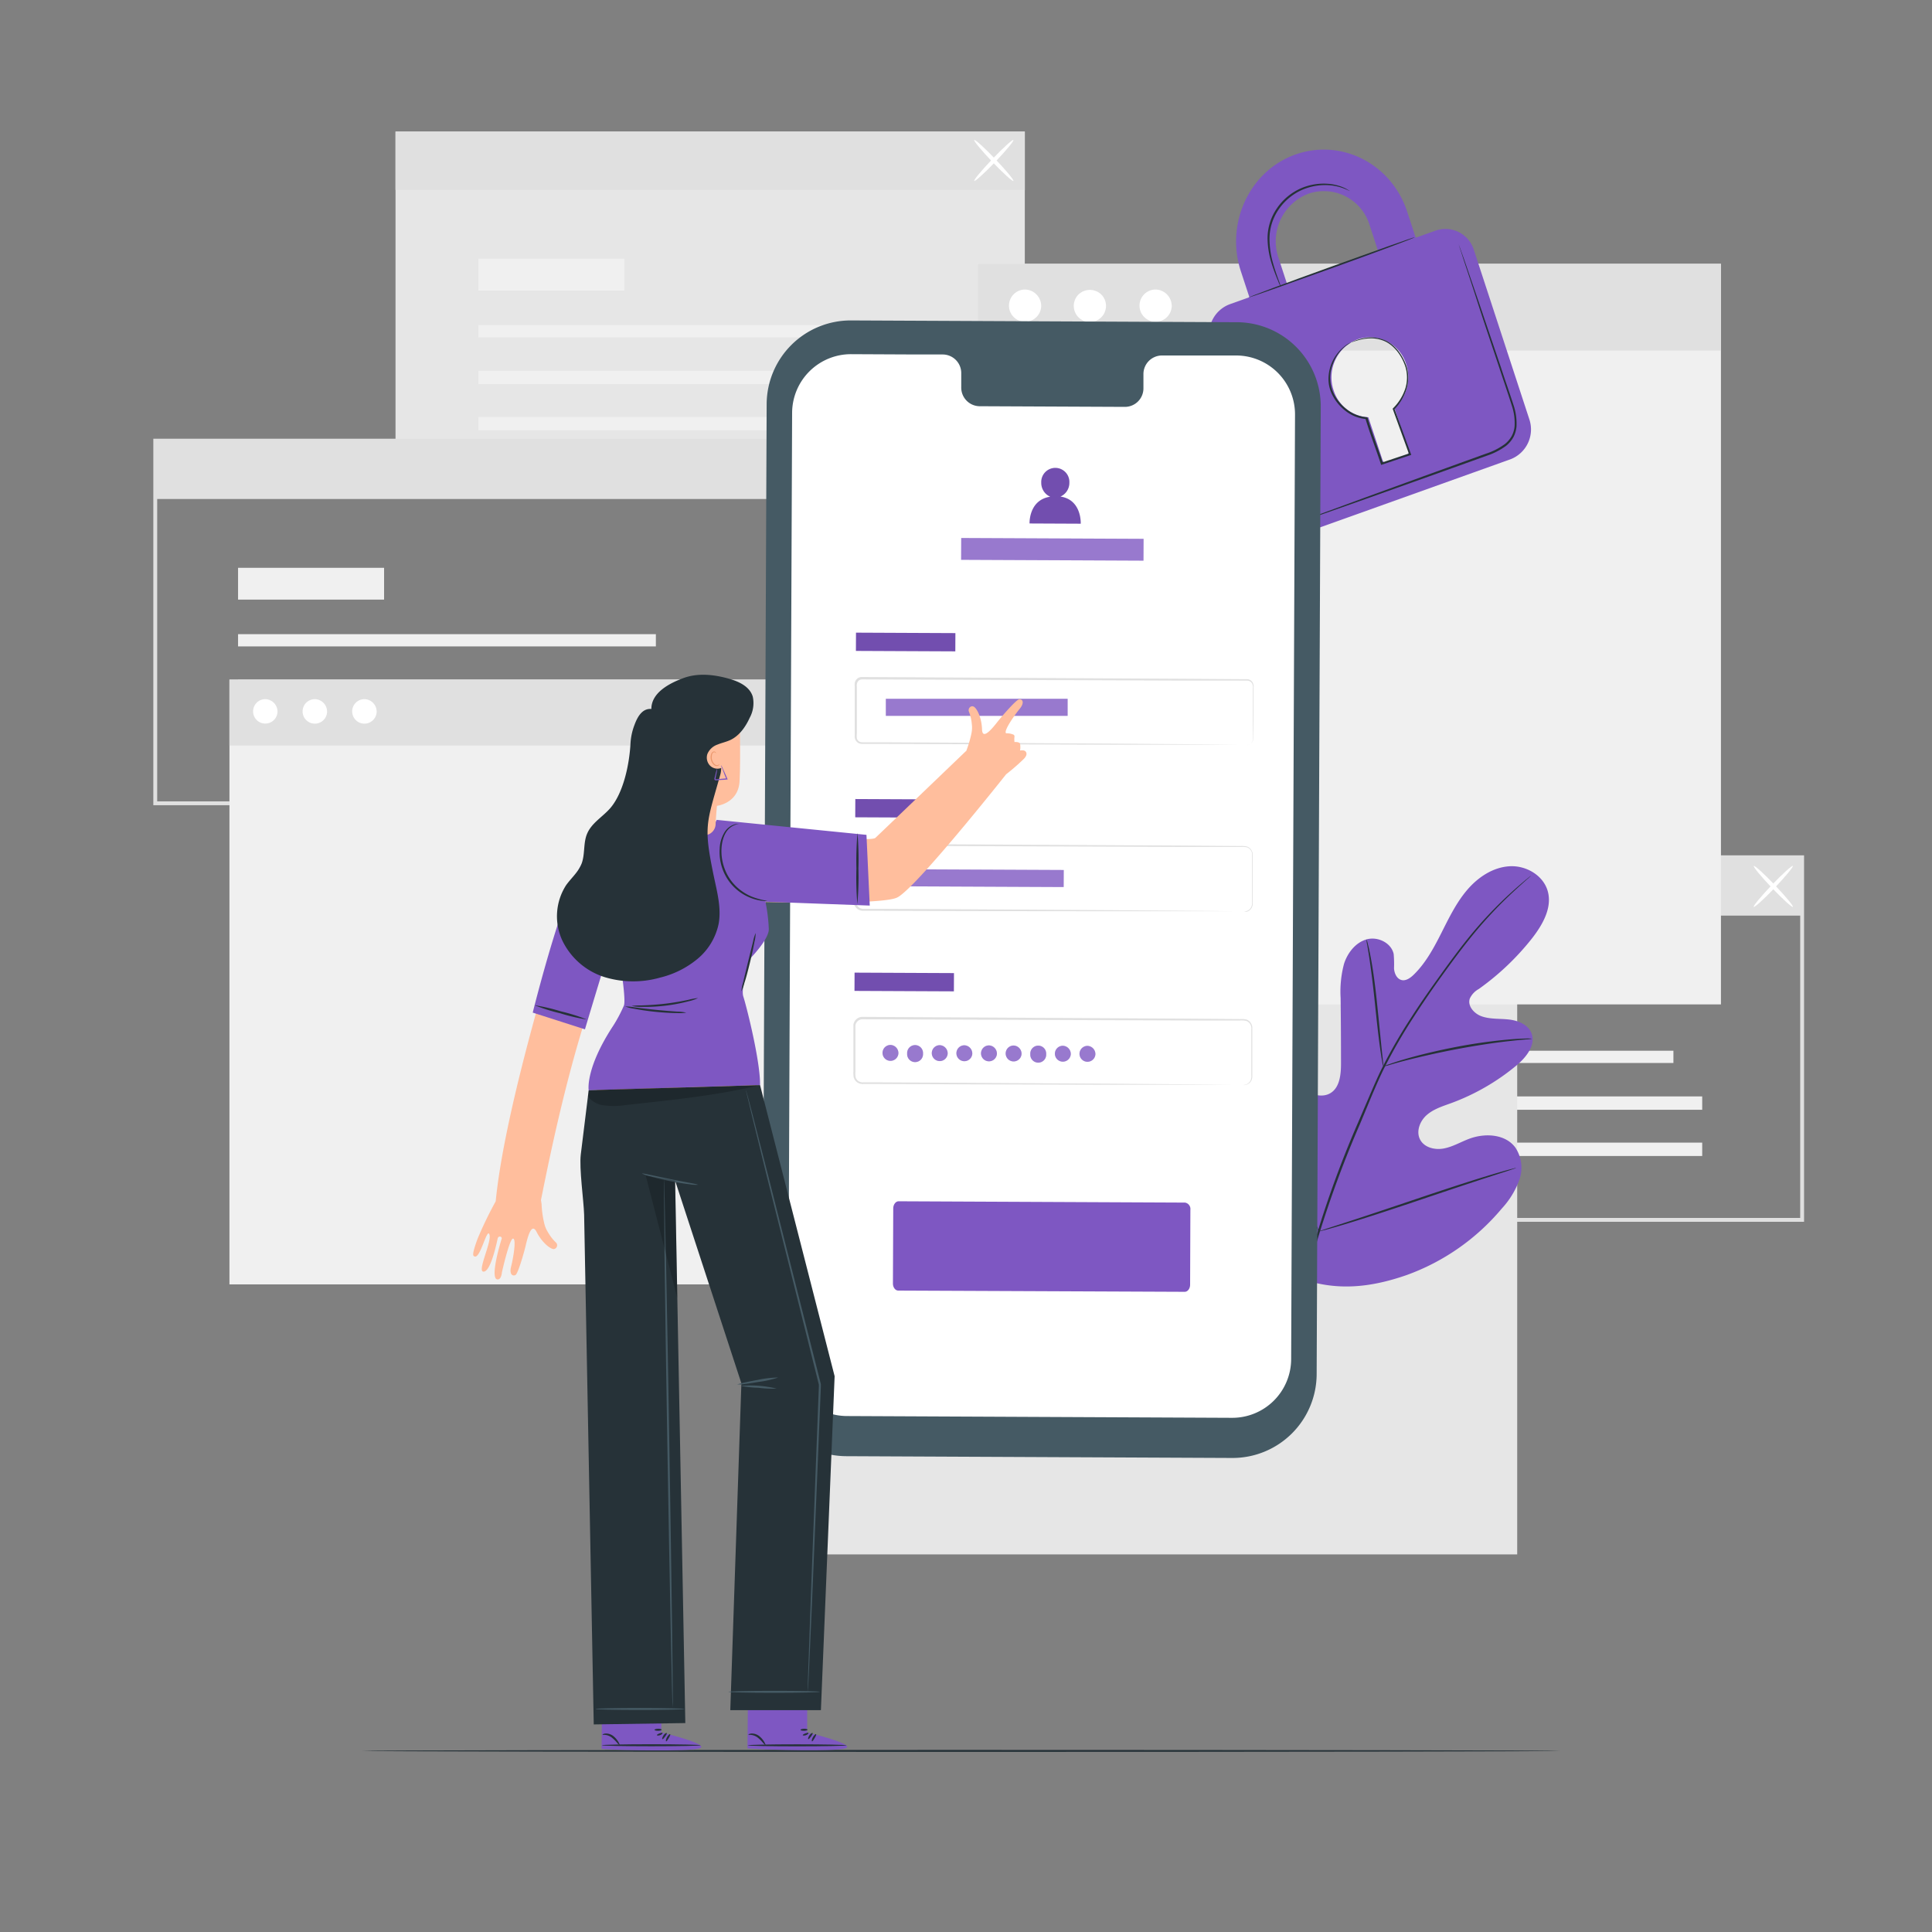 <?xml version="1.0"?>
<svg width="500" height="500" xmlns="http://www.w3.org/2000/svg" xmlns:svg="http://www.w3.org/2000/svg">

 <rect width="100%" height="100%" fill="#808080" stroke="none"/>

 <g class="layer">
  <title>Layer 1</title>
  <g id="freepik--background-complete--inject-12">
   <path d="m466.89,316.2l-163.89,0l0,-94.84l163.89,0l0,94.84zm-162.89,-1l161.89,0l0,-92.84l-161.89,0l0,92.84z" fill="#e0e0e0" id="svg_1"/>
   <rect fill="#f0f0f0" height="3.17" id="svg_2" width="108.13" x="324.95" y="271.93"/>
   <rect fill="#f0f0f0" height="3.46" id="svg_3" width="115.58" x="324.95" y="283.75"/>
   <rect fill="#f0f0f0" height="3.46" id="svg_4" width="115.58" x="324.95" y="295.71"/>
   <rect fill="#f0f0f0" height="8.23" id="svg_5" width="37.79" x="324.95" y="254.76"/>
   <rect fill="#e0e0e0" height="15.1" id="svg_6" width="162.86" x="303.53" y="221.86"/>
   <path d="m453.86,234.7c-0.21,-0.2 1.89,-2.73 4.68,-5.65s5.24,-5.13 5.44,-4.94s-1.89,2.73 -4.68,5.66s-5.24,5.13 -5.44,4.93z" fill="#fff" id="svg_7"/>
   <path d="m464,234.7c-0.2,0.2 -2.64,-2 -5.44,-4.93s-4.89,-5.46 -4.68,-5.66s2.64,2 5.44,4.94s4.87,5.45 4.68,5.65z" fill="#fff" id="svg_8"/>
   <rect fill="#e6e6e6" height="93.85" id="svg_9" width="162.86" x="102.36" y="34.05"/>
   <rect fill="#f0f0f0" height="3.17" id="svg_10" width="108.13" x="123.79" y="84.13"/>
   <rect fill="#f0f0f0" height="3.46" id="svg_11" width="115.58" x="123.79" y="95.95"/>
   <rect fill="#f0f0f0" height="3.46" id="svg_12" width="115.58" x="123.79" y="107.91"/>
   <rect fill="#f0f0f0" height="8.23" id="svg_13" width="37.79" x="123.79" y="66.96"/>
   <rect fill="#e0e0e0" height="15.1" id="svg_14" width="162.86" x="102.36" y="34.05"/>
   <path d="m252.14,46.82c-0.21,-0.19 1.89,-2.73 4.68,-5.65s5.24,-5.13 5.44,-4.93s-1.89,2.73 -4.68,5.65s-5.24,5.11 -5.44,4.93z" fill="#fff" id="svg_15"/>
   <path d="m262.26,46.82c-0.2,0.2 -2.64,-2 -5.44,-4.93s-4.89,-5.45 -4.68,-5.65s2.64,2 5.44,4.93s4.89,5.46 4.68,5.65z" fill="#fff" id="svg_16"/>
   <path d="m203.54,208.39l-163.86,0l0,-94.85l163.86,0l0,94.85zm-162.86,-1l161.86,0l0,-92.85l-161.86,0l0,92.85z" fill="#e0e0e0" id="svg_17"/>
   <rect fill="#f0f0f0" height="3.17" id="svg_18" width="108.13" x="61.61" y="164.12"/>
   <rect fill="#f0f0f0" height="3.46" id="svg_19" width="115.58" x="61.61" y="175.94"/>
   <rect fill="#f0f0f0" height="3.46" id="svg_20" width="115.58" x="61.61" y="187.9"/>
   <rect fill="#f0f0f0" height="8.23" id="svg_21" width="37.79" x="61.61" y="146.95"/>
   <rect fill="#e0e0e0" height="15.1" id="svg_22" width="162.86" x="40.18" y="114.04"/>
   <rect fill="#e6e6e6" height="172.16" id="svg_23" width="192.3" x="200.35" y="230.12"/>
   <rect fill="#f0f0f0" height="156.51" id="svg_24" width="150.64" x="59.38" y="175.89"/>
   <rect fill="#e0e0e0" height="17.05" id="svg_25" width="150.64" x="59.38" y="175.89"/>
   <path d="m71.82,184.24a3.16,3.16 0 1 1 -3.16,-3.3a3.24,3.24 0 0 1 3.16,3.3z" fill="#fff" id="svg_26"/>
   <path d="m84.65,184.24a3.17,3.17 0 1 1 -3.16,-3.3a3.24,3.24 0 0 1 3.16,3.3z" fill="#fff" id="svg_27"/>
   <path d="m97.48,184.24a3.17,3.17 0 1 1 -3.16,-3.3a3.24,3.24 0 0 1 3.16,3.3z" fill="#fff" id="svg_28"/>
   <rect fill="#f0f0f0" height="191.66" id="svg_29" width="192.3" x="253.08" y="68.28"/>
   <rect fill="#e0e0e0" height="22.45" id="svg_30" width="192.3" x="253.08" y="68.28"/>
   <path d="m269.46,79.28a4.17,4.17 0 1 1 -4.17,-4.35a4.27,4.27 0 0 1 4.17,4.35z" fill="#fff" id="svg_31"/>
   <path d="m285.13,76.34a4.17,4.17 0 1 1 -6,-0.14a4.25,4.25 0 0 1 6,0.14z" fill="#fff" id="svg_32"/>
   <path d="m303.24,79.28a4.17,4.17 0 1 1 -4.17,-4.35a4.27,4.27 0 0 1 4.17,4.35z" fill="#fff" id="svg_33"/>
  </g>
  <g id="freepik--Floor--inject-12">
   <path d="m403.84,453.13c0,0.14 -69.44,0.26 -155.07,0.26s-155.1,-0.12 -155.1,-0.26s69.43,-0.26 155.1,-0.26s155.07,0.13 155.07,0.26z" fill="#263238" id="svg_34"/>
  </g>
  <g id="freepik--Plant--inject-12" transform="matrix(1, 0, 0, 1, 0, 0)">
   <path d="m336.18,330.71c-15.45,-10.79 -18.95,-30.82 -18.34,-48.83c0.1,-3 -0.23,-6.18 1.2,-8.81s4.77,-4.44 7.46,-3.18c2.23,1.05 3.2,3.65 4.45,5.8a17.56,17.56 0 0 0 7.05,6.73c1.91,1 4.28,1.6 6.17,0.56c2.6,-1.43 2.9,-5 2.88,-8q0,-8.37 -0.1,-16.72a27.83,27.83 0 0 1 0.9,-8.88c0.93,-2.84 3,-5.47 5.83,-6.27s6.36,0.85 7,3.77a28.8,28.8 0 0 1 0.09,3.72c0.08,1.25 0.66,2.62 1.83,3s2.39,-0.49 3.29,-1.37c3.08,-3 5.18,-6.91 7.13,-10.77s3.86,-7.83 6.66,-11.12s6.67,-5.9 11,-6.15s8.84,2.41 9.92,6.61s-1.37,8.49 -4,11.9a66.87,66.87 0 0 1 -13.89,13.25a5.44,5.44 0 0 0 -2.33,2.49c-0.65,2 1.24,4 3.21,4.63c2.23,0.74 4.65,0.51 7,0.79s4.85,1.3 5.74,3.5c1.22,3.06 -1.34,6.26 -3.85,8.36a57.38,57.38 0 0 1 -16.92,9.77c-2.2,0.8 -4.51,1.51 -6.29,3.05s-2.84,4.23 -1.77,6.34s3.82,2.78 6.13,2.35s4.36,-1.67 6.56,-2.5c4.11,-1.55 9.41,-1.27 12,2.28a9.46,9.46 0 0 1 1,8.37a21.83,21.83 0 0 1 -4.53,7.39a57.63,57.63 0 0 1 -24.66,17.23c-9.53,3.3 -18.36,4.2 -27.83,0.73" fill="#7E57C2" id="svg_35"/>
   <path d="m396.2,226.66s-0.09,0.1 -0.29,0.28l-0.89,0.79c-0.78,0.7 -1.93,1.72 -3.38,3.07a111.61,111.61 0 0 0 -11.42,12.33c-2.23,2.77 -4.54,5.91 -7,9.32s-5,7.09 -7.52,11a135.66,135.66 0 0 0 -7.37,12.78c-1.16,2.29 -2.18,4.68 -3.23,7.12l-3.1,7.45a274.85,274.85 0 0 0 -10.66,28.77a134,134 0 0 0 -5,24.53a97.54,97.54 0 0 0 -0.28,16.89c0.16,2 0.31,3.53 0.45,4.57c0.06,0.5 0.1,0.9 0.14,1.19l0,0.41a2.09,2.09 0 0 1 -0.09,-0.4c-0.05,-0.29 -0.11,-0.68 -0.19,-1.18c-0.18,-1 -0.37,-2.58 -0.55,-4.58a92.93,92.93 0 0 1 0.1,-16.94a131.81,131.81 0 0 1 4.89,-24.64a268.42,268.42 0 0 1 10.63,-28.84l3.18,-7.42c1.05,-2.43 2.08,-4.84 3.25,-7.14a133.92,133.92 0 0 1 7.43,-12.81c2.56,-4 5.14,-7.62 7.57,-11s4.78,-6.54 7,-9.3a106.31,106.31 0 0 1 11.57,-12.24c1.48,-1.33 2.66,-2.33 3.46,-3l0.93,-0.75a2.18,2.18 0 0 1 0.37,-0.26z" fill="#263238" id="svg_36"/>
   <path d="m358,276a6.19,6.19 0 0 1 -0.29,-1.27c-0.16,-0.83 -0.34,-2 -0.55,-3.52c-0.43,-3 -0.87,-7.11 -1.34,-11.66s-1,-8.67 -1.44,-11.64c-0.23,-1.48 -0.43,-2.67 -0.57,-3.5a5.4,5.4 0 0 1 -0.17,-1.3a5.53,5.53 0 0 1 0.37,1.25c0.22,0.82 0.47,2 0.75,3.49c0.57,3 1.13,7.08 1.6,11.64s0.87,8.56 1.18,11.67c0.15,1.4 0.28,2.59 0.38,3.54a5.54,5.54 0 0 1 0.08,1.3z" fill="#263238" id="svg_37"/>
   <path d="m396.48,268.82a8,8 0 0 1 -1.48,0.18c-1,0.09 -2.42,0.21 -4.18,0.41c-3.52,0.38 -8.36,1.08 -13.67,2.08s-10.08,2.13 -13.51,3c-1.71,0.44 -3.09,0.84 -4,1.11a7.3,7.3 0 0 1 -1.5,0.36a8.71,8.71 0 0 1 1.44,-0.57c0.94,-0.33 2.3,-0.79 4,-1.28c3.41,-1 8.18,-2.19 13.51,-3.21a136.16,136.16 0 0 1 13.65,-1.9c1.77,-0.15 3.2,-0.21 4.2,-0.23a7.69,7.69 0 0 1 1.54,0.05z" fill="#263238" id="svg_38"/>
   <path d="m341.3,318.72a2.08,2.08 0 0 1 -0.26,-0.47l-0.66,-1.39c-0.57,-1.21 -1.34,-3 -2.26,-5.19c-1.86,-4.4 -4.23,-10.56 -6.75,-17.4s-4.84,-13 -6.6,-17.45c-0.86,-2.16 -1.57,-3.93 -2.1,-5.25l-0.56,-1.43a1.93,1.93 0 0 1 -0.16,-0.52a2.08,2.08 0 0 1 0.26,0.47l0.66,1.39c0.56,1.21 1.34,3 2.26,5.19c1.86,4.4 4.23,10.56 6.75,17.4s4.84,13 6.6,17.45c0.86,2.16 1.57,3.93 2.09,5.25c0.23,0.57 0.42,1 0.57,1.43a1.93,1.93 0 0 1 0.16,0.52z" fill="#263238" id="svg_39"/>
   <path d="m392.38,302.25a2.12,2.12 0 0 1 -0.51,0.21l-1.48,0.5l-5.47,1.77c-4.62,1.5 -11,3.64 -18,6s-13.41,4.46 -18.06,5.86c-2.32,0.71 -4.21,1.25 -5.52,1.61l-1.51,0.39a2.59,2.59 0 0 1 -0.54,0.11a2.12,2.12 0 0 1 0.51,-0.21l1.48,-0.5l5.47,-1.77c4.62,-1.5 11,-3.64 18,-6s13.4,-4.46 18.05,-5.86c2.33,-0.71 4.21,-1.25 5.53,-1.61l1.51,-0.39a2.59,2.59 0 0 1 0.54,-0.11z" fill="#263238" id="svg_40"/>
  </g>
  <g id="freepik--Padlock--inject-12">
   <path d="m371.54,59.68l-5.15,1.84l-2.21,-6.73c-4.06,-12.41 -17,-19 -28.89,-14.81s-18.22,17.8 -14.16,30.21l2.21,6.73l-5.17,1.85a8.22,8.22 0 0 0 -4.82,10.28l14.33,43.79a7.73,7.73 0 0 0 9.86,5.11l53.37,-19.09a8.26,8.26 0 0 0 4.87,-10.38l-14.34,-43.79a7.71,7.71 0 0 0 -9.9,-5.01zm-40.68,7a13.19,13.19 0 0 1 7.76,-16.55a12.36,12.36 0 0 1 15.83,8.11l2.2,6.73l-23.59,8.44l-2.2,-6.73zm30,38.86l3.66,11.18a0.91,0.91 0 0 1 -0.57,1.12l-5.13,1.83a0.82,0.82 0 0 1 -1,-0.54l-3.69,-11.13a10,10 0 0 1 -9,-7a10.51,10.51 0 0 1 6.19,-13.18a9.85,9.85 0 0 1 12.61,6.46a10.68,10.68 0 0 1 -3.06,11.29l-0.01,-0.03z" fill="#7E57C2" id="svg_41"/>
   <path d="m366.16,61.4c0,0.14 -9.55,3.73 -21.43,8s-21.57,7.7 -21.62,7.6s9.55,-3.72 21.44,-8s21.56,-7.73 21.61,-7.6z" fill="#263238" id="svg_42"/>
   <path d="m377.5,63.24a1.75,1.75 0 0 1 0.11,0.27c0.08,0.2 0.17,0.46 0.29,0.78c0.26,0.73 0.62,1.74 1.07,3l3.84,11.18c1.6,4.74 3.51,10.36 5.63,16.6c1,3.13 2.18,6.39 3.28,9.82a15,15 0 0 1 0.75,5.49a7.37,7.37 0 0 1 -0.81,2.77a7.64,7.64 0 0 1 -1.89,2.23a18,18 0 0 1 -5.08,2.59l-5.15,1.85l-9.75,3.49l-16.51,5.88l-11.15,3.92l-3,1l-0.8,0.26a0.85,0.85 0 0 1 -0.27,0.07s0.08,0 0.25,-0.12l0.78,-0.31l3,-1.13l11.09,-4.08l16.48,-6l9.73,-3.52l5.15,-1.86a17.13,17.13 0 0 0 4.93,-2.51a7.11,7.11 0 0 0 1.76,-2.07a6.58,6.58 0 0 0 0.75,-2.57a14.39,14.39 0 0 0 -0.72,-5.29c-1.08,-3.4 -2.22,-6.69 -3.25,-9.82c-2.08,-6.25 -4,-11.89 -5.52,-16.63s-2.8,-8.55 -3.68,-11.23c-0.42,-1.31 -0.74,-2.33 -1,-3.07l-0.24,-0.8a0.93,0.93 0 0 1 -0.07,-0.19z" fill="#263238" id="svg_43"/>
   <path d="m349.34,49.45s-0.53,-0.26 -1.51,-0.66a13.32,13.32 0 0 0 -4.37,-0.88a15,15 0 0 0 -6.46,1.22a14.4,14.4 0 0 0 -6.11,5.11a13.52,13.52 0 0 0 -2.35,7.59a23.39,23.39 0 0 0 1,6.55c0.52,1.82 1.06,3.27 1.42,4.28a11.17,11.17 0 0 1 0.52,1.58a8.78,8.78 0 0 1 -0.71,-1.51c-0.41,-1 -1,-2.42 -1.58,-4.25a22.74,22.74 0 0 1 -1.15,-6.65a13.71,13.71 0 0 1 2.4,-7.88a14.63,14.63 0 0 1 6.35,-5.26a14.88,14.88 0 0 1 6.65,-1.14a12.59,12.59 0 0 1 4.43,1.05a8.26,8.26 0 0 1 1.08,0.6a1.49,1.49 0 0 1 0.39,0.25z" fill="#263238" id="svg_44"/>
   <path d="m349.8,88.58a3.45,3.45 0 0 1 0.5,-0.25a9.93,9.93 0 0 1 1.55,-0.55a11.09,11.09 0 0 1 2.59,-0.44a8.78,8.78 0 0 1 3.51,0.53c2.56,0.9 4.91,3.51 6.07,7a10.08,10.08 0 0 1 0,5.74a13,13 0 0 1 -3.22,5.39l0.06,-0.27c1.33,3.65 2.78,7.61 4.28,11.74l0.09,0.25l-0.25,0.09l-2.29,0.76l-5,1.67l-0.25,0.08l-0.08,-0.25c-1.37,-4.14 -2.87,-8 -4,-11.79l0.22,0.17a10,10 0 0 1 -5.36,-2.11a12.1,12.1 0 0 1 -3.35,-4a9.14,9.14 0 0 1 -1.06,-4.5a10.86,10.86 0 0 1 4.19,-8.26a6.36,6.36 0 0 1 1.73,-1a19.27,19.27 0 0 0 -1.64,1.09a10.63,10.63 0 0 0 -3.09,4.39a9.46,9.46 0 0 0 0.31,8.07a11.74,11.74 0 0 0 3.27,3.84a9.52,9.52 0 0 0 5.11,2l0.17,0l0.05,0.15c1.1,3.72 2.61,7.61 4,11.77l-0.33,-0.16l5,-1.67l2.28,-0.77l-0.16,0.34c-1.49,-4.13 -2.93,-8.1 -4.25,-11.75l0,-0.15l0.12,-0.12a12.74,12.74 0 0 0 3.16,-5.17a9.67,9.67 0 0 0 0,-5.49c-1.09,-3.36 -3.34,-5.91 -5.78,-6.81a8.59,8.59 0 0 0 -3.39,-0.57a11.46,11.46 0 0 0 -2.56,0.35c-1.49,0.37 -2.19,0.71 -2.2,0.66z" fill="#263238" id="svg_45"/>
  </g>
  <g id="freepik--Device--inject-12">
   <path d="m318.89,377.32l-99.89,-0.46a21.77,21.77 0 0 1 -21.65,-21.86l1.06,-250.41a21.75,21.75 0 0 1 21.86,-21.66l99.88,0.46a21.77,21.77 0 0 1 21.66,21.85l-1.06,250.4a21.77,21.77 0 0 1 -21.86,21.68z" fill="#455a64" id="svg_46"/>
   <path d="m320,92l-19.36,0a4.81,4.81 0 0 0 -4.72,4.9l0,3.51a4.8,4.8 0 0 1 -4.72,4.89l-37.74,-0.17a4.82,4.82 0 0 1 -4.69,-4.94l0,-3.51a4.82,4.82 0 0 0 -4.68,-4.94l-6.81,0l-16.95,-0.08a15.24,15.24 0 0 0 -15.33,15.09l-1,244.42a15.23,15.23 0 0 0 15.16,15.3l99.68,0.46a15.24,15.24 0 0 0 15.31,-15.17l1,-244.42a15.25,15.25 0 0 0 -15.15,-15.34z" fill="#fff" id="svg_47"/>
   <path d="m306.59,334.32l-74.12,-0.32c-0.77,0 -1.39,-0.84 -1.38,-1.86l0.08,-19.39c0,-1 0.63,-1.86 1.4,-1.86l74.12,0.34a1.68,1.68 0 0 1 1.38,1.87l-0.07,19.37c0,1.03 -0.64,1.86 -1.41,1.85z" fill="#7E57C2" id="svg_48"/>
   <rect fill="#7E57C2" height="4.72" id="svg_50" transform="translate(0.77 -1.08) rotate(0.26)" width="25.72" x="221.51" y="163.81"/>
   <rect height="4.72" id="svg_51" opacity="0.1" transform="translate(0.77 -1.08) rotate(0.26)" width="25.72" x="221.51" y="163.81"/>
   <path d="m322.65,192.83a2.3,2.3 0 0 0 0.59,-0.14a1.58,1.58 0 0 0 1,-1.35c0,-1.59 0,-3.91 0,-6.89c0,-1.49 0,-3.16 0,-5c0,-0.45 0,-0.92 0,-1.39a1.94,1.94 0 0 0 -0.28,-1.31a1.5,1.5 0 0 0 -1.19,-0.61l-1.56,0l-14.45,0l-83.64,-0.31a1.33,1.33 0 0 0 -1.1,0.55a1.91,1.91 0 0 0 -0.26,1.31c0,1 0,2 0,3q0,3 0,6c0,1 0,2 0,3a7.89,7.89 0 0 0 0,1.4a1.35,1.35 0 0 0 0.78,0.9a1.56,1.56 0 0 0 0.62,0.11l5.09,0l22.21,0.12l37.6,0.23l25.35,0.2l6.89,0.08l1.79,0c0.41,0 0.61,0 0.61,0l-0.61,0l-1.79,0l-6.89,0l-25.35,0l-37.6,-0.12l-22.21,-0.09l-5.09,0a2,2 0 0 1 -0.82,-0.14a1.88,1.88 0 0 1 -1.08,-1.25a2.83,2.83 0 0 1 -0.06,-0.8l0,-0.74c0,-1 0,-2 0,-3q0,-3 0,-6c0,-1 0,-2 0,-3a5.6,5.6 0 0 1 0,-0.8a1.7,1.7 0 0 1 0.33,-0.81a1.84,1.84 0 0 1 1.52,-0.77l83.64,0.46l14.45,0.1l1.56,0a1.71,1.71 0 0 1 1.4,0.73a2.13,2.13 0 0 1 0.32,1.47c0,0.47 0,0.94 0,1.39c0,1.82 0,3.49 0,5c0,3 -0.07,5.3 -0.09,6.9a1.62,1.62 0 0 1 -1.05,1.39a1.2,1.2 0 0 1 -0.63,0.18z" fill="#e0e0e0" id="svg_52"/>
   <rect fill="#7E57C2" height="4.41" id="svg_53" transform="matrix(1, 0, 0, 1, 0.85, -1.16)" width="47.04" x="228.41" y="182.01"/>
   <rect fill="#fff" height="4.41" id="svg_54" opacity="0.2" transform="matrix(1, 0, 0, 1, 0.85, -1.16)" width="47.04" x="228.41" y="182.01"/>
   <rect fill="#7E57C2" height="4.72" id="svg_55" transform="translate(0.97 -1.08) rotate(0.26)" width="25.72" x="221.33" y="206.87"/>
   <rect height="4.72" id="svg_56" opacity="0.1" transform="translate(0.97 -1.08) rotate(0.26)" width="25.72" x="221.33" y="206.87"/>
   <path d="m322,235.89a5.17,5.17 0 0 0 0.6,-0.11a2.05,2.05 0 0 0 1.26,-1.14a2.8,2.8 0 0 0 0.18,-1.27c0,-0.48 0,-1 0,-1.58c0,-1.16 0,-2.48 0,-4l0,-6.35a2.15,2.15 0 0 0 -0.29,-1.32a1.94,1.94 0 0 0 -1.09,-0.85a6.13,6.13 0 0 0 -1.51,-0.08l-14.39,0l-83.35,-0.31a1.85,1.85 0 0 0 -1.83,1.61c0,0.95 0,2 0,3q0,3 0,6c0,1 0,2 0,3a5.74,5.74 0 0 0 0.06,1.4a1.9,1.9 0 0 0 0.73,1a2.08,2.08 0 0 0 1.24,0.32l1.39,0l2.89,0l22.13,0.11l37.47,0.23l25.26,0.2l6.87,0.08l1.79,0l0.6,0l-0.6,0l-1.79,0l-6.87,0l-25.26,0l-37.49,-0.04l-22.13,-0.08l-4.35,0a2.51,2.51 0 0 1 -1.53,-0.41a2.4,2.4 0 0 1 -0.94,-1.31a6.3,6.3 0 0 1 -0.08,-1.54c0,-1 0,-2 0,-3q0,-3 0,-6c0,-1 0,-2 0,-3a2.37,2.37 0 0 1 2.35,-2.07l83.35,0.46l14.39,0.11a6.19,6.19 0 0 1 1.6,0.11a2.21,2.21 0 0 1 1.23,1a2.41,2.41 0 0 1 0.32,1.46c0,0.47 0,0.93 0,1.39c0,1.81 0,3.47 0,5s0,2.82 0,4c0,0.57 0,1.1 0,1.59a2.79,2.79 0 0 1 -0.21,1.31a2.12,2.12 0 0 1 -1.35,1.14a1.88,1.88 0 0 1 -0.65,-0.06z" fill="#e0e0e0" id="svg_57"/>
   <rect fill="#7E57C2" height="4.72" id="svg_58" transform="translate(1.17 -1.07) rotate(0.26)" width="25.72" x="221.14" y="251.79"/>
   <rect height="4.72" id="svg_59" opacity="0.1" transform="translate(1.17 -1.07) rotate(0.26)" width="25.72" x="221.14" y="251.79"/>
   <path d="m321.8,280.8a4.78,4.78 0 0 0 0.6,-0.11a2.06,2.06 0 0 0 1.26,-1.13a2.82,2.82 0 0 0 0.18,-1.27c0,-0.49 0,-1 0,-1.59c0,-1.15 0,-2.48 0,-4l0,-6.35a2.15,2.15 0 0 0 -0.29,-1.32a2,2 0 0 0 -1.09,-0.84a6.11,6.11 0 0 0 -1.51,-0.09l-14.39,0l-83.35,-0.31a1.85,1.85 0 0 0 -1.83,1.61c0,1 0,2 0,3c0,2 0,4 0,6c0,1 0,2 0,3a5.66,5.66 0 0 0 0.06,1.39a1.83,1.83 0 0 0 0.73,1a2,2 0 0 0 1.24,0.32l4.35,0l22.13,0.12l37.47,0.23l25.26,0.2l6.87,0.08l1.79,0c0.4,0 0.6,0 0.6,0s-0.2,0 -0.6,0l-1.79,0l-6.87,0l-25.26,0l-37.47,-0.11l-22.13,-0.09l-4.35,0a2.45,2.45 0 0 1 -1.53,-0.41a2.4,2.4 0 0 1 -0.94,-1.31a6.3,6.3 0 0 1 -0.08,-1.54c0,-1 0,-2 0,-3q0,-3 0,-6c0,-1 0,-2 0,-3.05a2.36,2.36 0 0 1 2.34,-2.07l83.35,0.46l14.39,0.11a6.19,6.19 0 0 1 1.6,0.11a2.21,2.21 0 0 1 1.23,1a2.41,2.41 0 0 1 0.32,1.46c0,0.47 0,0.94 0,1.39c0,1.81 0,3.47 0,5s0,2.82 0,4c0,0.57 0,1.1 0,1.59a2.74,2.74 0 0 1 -0.21,1.31a2.12,2.12 0 0 1 -1.35,1.14a1.58,1.58 0 0 1 -0.73,0.07z" fill="#e0e0e0" id="svg_60"/>
   <rect fill="#7E57C2" height="4.41" id="svg_61" transform="translate(1.05 -1.16) rotate(0.26)" width="47.04" x="228.23" y="225.07"/>
   <rect fill="#fff" height="4.41" id="svg_62" opacity="0.2" transform="translate(1.05 -1.16) rotate(0.26)" width="47.04" x="228.23" y="225.07"/>
   <path d="m232.51,272.64a2.06,2.06 0 1 1 -2,-2.21a2.12,2.12 0 0 1 2,2.21z" fill="#7E57C2" id="svg_63"/>
   <path d="m238.88,272.67a2.06,2.06 0 1 1 -4.11,0a2.06,2.06 0 1 1 4.11,0z" fill="#7E57C2" id="svg_64"/>
   <path d="m245.26,272.7a2.06,2.06 0 1 1 -2,-2.21a2.13,2.13 0 0 1 2,2.21z" fill="#7E57C2" id="svg_65"/>
   <path d="m251.63,272.73a2.06,2.06 0 1 1 -2,-2.21a2.13,2.13 0 0 1 2,2.21z" fill="#7E57C2" id="svg_66"/>
   <path d="m258,272.75a2.06,2.06 0 1 1 -2,-2.2a2.13,2.13 0 0 1 2,2.2z" fill="#7E57C2" id="svg_67"/>
   <path d="m264.38,272.78a2.06,2.06 0 1 1 -2.05,-2.2a2.13,2.13 0 0 1 2.05,2.2z" fill="#7E57C2" id="svg_68"/>
   <path d="m270.75,272.81a2.06,2.06 0 1 1 -4.11,0a2.06,2.06 0 1 1 4.11,0z" fill="#7E57C2" id="svg_69"/>
   <path d="m277.12,272.84a2.06,2.06 0 1 1 -2.05,-2.2a2.13,2.13 0 0 1 2.05,2.2z" fill="#7E57C2" id="svg_70"/>
   <path d="m283.49,272.87a2.06,2.06 0 1 1 -2,-2.2a2.13,2.13 0 0 1 2,2.2z" fill="#7E57C2" id="svg_71"/>
   <g id="svg_72" opacity="0.2">
    <path d="m232.51,272.64a2.06,2.06 0 1 1 -2,-2.21a2.12,2.12 0 0 1 2,2.21z" fill="#fff" id="svg_73"/>
    <path d="m238.88,272.67a2.06,2.06 0 1 1 -4.11,0a2.06,2.06 0 1 1 4.11,0z" fill="#fff" id="svg_74"/>
    <path d="m245.26,272.7a2.06,2.06 0 1 1 -2,-2.21a2.13,2.13 0 0 1 2,2.21z" fill="#fff" id="svg_75"/>
    <path d="m251.63,272.73a2.06,2.06 0 1 1 -2,-2.21a2.13,2.13 0 0 1 2,2.21z" fill="#fff" id="svg_76"/>
    <path d="m258,272.75a2.06,2.06 0 1 1 -2,-2.2a2.13,2.13 0 0 1 2,2.2z" fill="#fff" id="svg_77"/>
    <path d="m264.38,272.78a2.06,2.06 0 1 1 -2.05,-2.2a2.13,2.13 0 0 1 2.05,2.2z" fill="#fff" id="svg_78"/>
    <path d="m270.75,272.81a2.06,2.06 0 1 1 -4.11,0a2.06,2.06 0 1 1 4.11,0z" fill="#fff" id="svg_79"/>
    <path d="m277.12,272.84a2.06,2.06 0 1 1 -2.05,-2.2a2.13,2.13 0 0 1 2.05,2.2z" fill="#fff" id="svg_80"/>
    <path d="m283.49,272.87a2.06,2.06 0 1 1 -2,-2.2a2.13,2.13 0 0 1 2,2.2z" fill="#fff" id="svg_81"/>
   </g>
   <path d="m274.44,128.51a3.87,3.87 0 0 0 2.31,-3.59a3.64,3.64 0 1 0 -7.27,0a3.88,3.88 0 0 0 2.32,3.63c-5.6,0.84 -5.35,6.92 -5.35,6.92l13.24,0.06s0.31,-6.19 -5.25,-7.02z" fill="#7E57C2" id="svg_82"/>
   <path d="m274.44,128.51a3.87,3.87 0 0 0 2.31,-3.59a3.64,3.64 0 1 0 -7.27,0a3.88,3.88 0 0 0 2.32,3.63c-5.6,0.84 -5.35,6.92 -5.35,6.92l13.24,0.06s0.31,-6.19 -5.25,-7.02z" id="svg_83" opacity="0.1"/>
   <rect fill="#7E57C2" height="5.64" id="svg_84" transform="translate(0.66 -1.26) rotate(0.26)" width="47.19" x="248.74" y="139.37"/>
   <rect fill="#fff" height="5.64" id="svg_85" opacity="0.2" transform="translate(0.66 -1.26) rotate(0.26)" width="47.19" x="248.74" y="139.37"/>
  </g>
  <g id="freepik--Character--inject-12">
   <path d="m171.15,448.34l0,-8.55l-15.33,-0.11l-0.13,12.93l0.95,0.07c4.23,0.27 21.52,0.67 24.36,-0.21c3.16,-0.98 -9.85,-4.13 -9.85,-4.13z" fill="#7E57C2" id="svg_86"/>
   <path d="m181.36,451.67c0,0.14 -5.74,0.26 -12.81,0.26s-12.81,-0.12 -12.81,-0.26s5.74,-0.26 12.81,-0.26s12.81,0.12 12.81,0.26z" fill="#263238" id="svg_87"/>
   <path d="m171.42,450.09c-0.13,-0.07 0,-0.52 0.31,-1s0.73,-0.68 0.83,-0.58s-0.11,0.48 -0.41,0.89s-0.6,0.76 -0.73,0.69z" fill="#263238" id="svg_88"/>
   <path d="m172.4,450.65c-0.14,0 -0.07,-0.56 0.23,-1.09s0.7,-0.85 0.81,-0.77s-0.07,0.53 -0.35,1s-0.56,0.91 -0.69,0.86z" fill="#263238" id="svg_89"/>
   <path d="m160.36,451.63c-0.06,0 -0.29,-0.18 -0.62,-0.56a9.91,9.91 0 0 0 -1.34,-1.34a3.53,3.53 0 0 0 -1.66,-0.73c-0.47,-0.06 -0.77,0 -0.8,-0.06s0.26,-0.27 0.81,-0.31a3.09,3.09 0 0 1 2,0.68a5.64,5.64 0 0 1 1.32,1.55c0.23,0.44 0.35,0.73 0.29,0.77z" fill="#263238" id="svg_90"/>
   <path d="m171.47,448.48c0.07,0.12 -0.19,0.42 -0.63,0.58s-0.83,0.1 -0.85,0s0.29,-0.31 0.67,-0.45s0.73,-0.25 0.81,-0.13z" fill="#263238" id="svg_91"/>
   <path d="m171.23,447.65c0,0.15 -0.4,0.27 -0.92,0.28s-0.93,-0.11 -0.92,-0.25s0.42,-0.27 0.92,-0.28s0.9,0.11 0.92,0.25z" fill="#263238" id="svg_92"/>
   <path d="m208.9,448.34l0,-8.55l-15.33,-0.11l-0.13,12.8l0.95,0.07c4.23,0.27 21.53,0.8 24.36,-0.08c3.16,-0.98 -9.85,-4.13 -9.85,-4.13z" fill="#7E57C2" id="svg_93"/>
   <path d="m219.11,451.69c0,0.14 -5.73,0.26 -12.81,0.26s-12.8,-0.12 -12.8,-0.26s5.73,-0.26 12.8,-0.26s12.81,0.12 12.81,0.26z" fill="#263238" id="svg_94"/>
   <path d="m209.17,450.09c-0.12,-0.07 0,-0.52 0.31,-1s0.73,-0.68 0.83,-0.58s-0.11,0.48 -0.41,0.89s-0.6,0.76 -0.73,0.69z" fill="#263238" id="svg_95"/>
   <path d="m210.15,450.65c-0.13,0 -0.07,-0.56 0.24,-1.09s0.7,-0.85 0.81,-0.77s-0.08,0.53 -0.36,1s-0.55,0.91 -0.69,0.86z" fill="#263238" id="svg_96"/>
   <path d="m198.11,451.63c-0.06,0 -0.28,-0.18 -0.62,-0.56a9.91,9.91 0 0 0 -1.34,-1.34a3.53,3.53 0 0 0 -1.66,-0.73c-0.46,-0.06 -0.77,0 -0.8,-0.06s0.26,-0.27 0.81,-0.31a3.09,3.09 0 0 1 2,0.68a5.47,5.47 0 0 1 1.32,1.55c0.23,0.44 0.35,0.73 0.29,0.77z" fill="#263238" id="svg_97"/>
   <path d="m209.22,448.48c0.07,0.12 -0.19,0.42 -0.63,0.58s-0.83,0.1 -0.85,0s0.29,-0.31 0.67,-0.45s0.73,-0.25 0.81,-0.13z" fill="#263238" id="svg_98"/>
   <path d="m209,447.65c0,0.15 -0.4,0.27 -0.92,0.28s-0.92,-0.11 -0.91,-0.25s0.41,-0.27 0.91,-0.28s0.92,0.11 0.92,0.25z" fill="#263238" id="svg_99"/>
   <path d="m265.38,194.44c-0.4,-0.41 -1.39,-0.21 -1.39,-0.21a5.12,5.12 0 0 0 0,-1.74c-0.18,-0.56 -1.44,-0.45 -1.44,-0.45a5.81,5.81 0 0 1 0,-1.42a0.51,0.51 0 0 0 -0.29,-0.51a4.62,4.62 0 0 0 -1.88,-0.34c-0.77,-0.55 2.35,-4.92 3.51,-6.32s0.95,-2.49 -0.08,-2.49c-0.71,0 -4.35,4.2 -5.47,5.61s-4.09,5.33 -4.19,2.2s-1.36,-5.49 -2.15,-5.89s-1.63,0.54 -1.2,1.41a11.19,11.19 0 0 1 0.7,3.08a7.36,7.36 0 0 1 -0.11,2.52a30.22,30.22 0 0 1 -1.35,4.52l-0.08,0s-21.82,20.93 -23.4,22.42c-1.41,1.34 -29.77,-1.59 -35.46,-2.19a38.09,38.09 0 0 0 -5.84,-0.4c-2.47,0.11 -2.91,0.46 -5.37,0.49a121.62,121.62 0 0 0 -18.54,1.63a15.37,15.37 0 0 0 -12.06,10.46c-5.73,17.9 -18.71,60.27 -21,84.07a101,101 0 0 0 -4.68,9.67c-1.61,4.38 -1.22,4.53 -0.68,4.63c1.46,0.27 3.12,-7.59 3.74,-5.69s-3.15,9.37 -1.62,9.59c2,0.28 3.59,-8 3.78,-8.66s1.18,-0.45 1,0.17c-0.29,0.88 -3.1,10.21 -1.14,10.51c1.08,0.16 1.2,-1.81 1.2,-1.81s2,-8.93 2.91,-8.75s-0.06,5.45 -0.52,7.21s0.18,2.65 1.12,2.22c0.64,-0.3 2.17,-5.65 2.59,-7.39s1.47,-6.56 2.88,-3.77s3.55,4.41 4.43,4.45a1,1 0 0 0 0.49,-1.79a11.33,11.33 0 0 1 -1.93,-2.5a7.37,7.37 0 0 1 -1,-2.34a25.37,25.37 0 0 1 -0.7,-5.06l-0.16,-1c2.24,-11.09 8.69,-43.64 18,-64.43l3.82,7.86l1.66,5.82l-10.18,25.13l43.42,-0.57l-6.48,-24.94l7.87,-26l0,0c8.51,0.19 30.36,0.51 34,-1.14c4.58,-2 28.27,-31.92 28.27,-31.92l0,0a54.72,54.72 0 0 0 4.43,-3.84s1.44,-1.21 0.57,-2.11z" fill="#ffbe9d" id="svg_100"/>
   <path d="m151.39,266.39c1.26,-4.3 7.73,-25.56 7.73,-25.56s3.18,17.33 2.34,19.42a37,37 0 0 1 -2.73,5.16c-7.34,11.17 -6.38,16.76 -6.38,16.76l44.35,-1.35c0.1,-6.2 -3.57,-20.62 -4.33,-22.92s1.77,-9.83 1.77,-9.83s5,-5.09 4.82,-7.71a42.38,42.38 0 0 0 -0.87,-7l27,1l-0.85,-18.3l-38.78,-3.88c-1.35,3.81 -13.56,1.94 -13.56,1.94c-13.18,0.44 -14,2.86 -19.48,7.12s-14.55,40.82 -14.55,40.82l13.52,4.33z" fill="#7E57C2" id="svg_101"/>
   <path d="m177.61,262.06a9.33,9.33 0 0 1 -2.33,0.12c-1.45,0 -3.44,-0.1 -5.63,-0.32s-4.17,-0.53 -5.58,-0.81a9.62,9.62 0 0 1 -2.27,-0.58a12.5,12.5 0 0 1 2.33,0.22c1.42,0.18 3.39,0.43 5.57,0.65s4.16,0.37 5.59,0.47a12.34,12.34 0 0 1 2.32,0.25z" fill="#263238" id="svg_102"/>
   <path d="m180.65,258.29a10.25,10.25 0 0 1 -2.42,0.83a44.46,44.46 0 0 1 -12.23,1.45a10.09,10.09 0 0 1 -2.54,-0.24a17.09,17.09 0 0 1 2.54,-0.13c1.57,-0.05 3.73,-0.16 6.11,-0.44s4.5,-0.68 6,-1a16.58,16.58 0 0 1 2.54,-0.47z" fill="#263238" id="svg_103"/>
   <path d="m195.57,241.47a10.41,10.41 0 0 1 -0.31,2.26c-0.26,1.39 -0.66,3.29 -1.17,5.37s-1,4 -1.44,5.3a10,10 0 0 1 -0.78,2.15a10.18,10.18 0 0 1 0.42,-2.24c0.38,-1.56 0.81,-3.36 1.29,-5.33s0.94,-3.77 1.32,-5.33a9.54,9.54 0 0 1 0.67,-2.18z" fill="#263238" id="svg_104"/>
   <path d="m151.86,263.84a46.48,46.48 0 0 1 -6.83,-1.59a47.46,47.46 0 0 1 -6.7,-2.1a48.09,48.09 0 0 1 6.83,1.59a46.93,46.93 0 0 1 6.7,2.1z" fill="#263238" id="svg_105"/>
   <path d="m198.57,233.14a3.36,3.36 0 0 1 -1.14,0a11.85,11.85 0 0 1 -3.05,-0.73a12.53,12.53 0 0 1 -7.24,-7.11a12.92,12.92 0 0 1 -0.89,-5.63a8.75,8.75 0 0 1 1.37,-4.46a4.63,4.63 0 0 1 2.53,-1.87a3.06,3.06 0 0 1 0.85,-0.11c0.2,0 0.3,0 0.3,0s-0.42,0 -1.09,0.27a4.55,4.55 0 0 0 -2.29,1.87c-1.36,2.14 -1.74,6.05 -0.29,9.7a12.22,12.22 0 0 0 3.09,4.52a13.13,13.13 0 0 0 3.79,2.44a19.26,19.26 0 0 0 4.06,1.11z" fill="#263238" id="svg_106"/>
   <path d="m221.88,234a83.32,83.32 0 0 1 -0.24,-9.22a82.49,82.49 0 0 1 0.28,-9.21a83.06,83.06 0 0 1 0.24,9.21a80,80 0 0 1 -0.28,9.22z" fill="#263238" id="svg_107"/>
   <path d="m185.2,213.3c0.11,-2.23 0.34,-4.75 0.34,-4.75s5.52,-0.61 5.85,-6.31s0,-18.85 0,-18.85l-10,-5.12l-11.1,8.73l1.71,28.5l10.18,0.65a2.94,2.94 0 0 0 3.02,-2.85z" fill="#ffbe9d" id="svg_108"/>
   <path d="m186.19,197.73s0,0.11 -0.09,0.24a0.74,0.74 0 0 1 -0.63,0.28c-0.64,0 -1.26,-0.74 -1.48,-1.6a2.61,2.61 0 0 1 0,-1.27a1.1,1.1 0 0 1 0.6,-0.86a0.55,0.55 0 0 1 0.42,0a0.51,0.51 0 0 1 0.23,0.23c0.07,0.17 0,0.28 0,0.27s0,-0.1 -0.1,-0.2a0.36,0.36 0 0 0 -0.47,-0.1a0.85,0.85 0 0 0 -0.41,0.71a2.56,2.56 0 0 0 0,1.13c0.2,0.78 0.74,1.41 1.22,1.47a0.69,0.69 0 0 0 0.53,-0.15c0.12,-0.08 0.16,-0.16 0.18,-0.15z" fill="#eb996e" id="svg_109"/>
   <path d="m194.82,180.31c-0.77,-2.62 -3.56,-3.92 -6.1,-4.64c-3.87,-1.1 -8.05,-1.58 -11.83,-0.19s-8.32,3.83 -8.32,8c-2.23,-0.18 -3.51,1.77 -4.39,4.19a15.7,15.7 0 0 0 -1,4.6l0,0c-0.28,5.46 -1.81,13 -5.35,17c-2,2.23 -4.77,3.77 -5.91,6.55c-1,2.41 -0.48,5.27 -1.41,7.71c-0.83,2.15 -2.66,3.68 -4,5.55a14.88,14.88 0 0 0 -0.95,14.39a18.22,18.22 0 0 0 10.89,9.4a25.47,25.47 0 0 0 14.35,0.14a24,24 0 0 0 9.62,-4.77a16.06,16.06 0 0 0 5.58,-9.24c0.71,-4.08 -0.43,-8.23 -1.28,-12.29c-2.66,-12.83 -1.9,-13.5 1.46,-25.41c0.08,-0.21 0.12,-0.43 0.18,-0.64s0.09,-0.31 0.13,-0.47l0,0a7.54,7.54 0 0 0 0.15,-1.43a2.75,2.75 0 0 1 -2.89,-0.62a3,3 0 0 1 -0.68,-3a4.36,4.36 0 0 1 2.58,-2.43c1.11,-0.46 2.3,-0.7 3.39,-1.21c2.31,-1.1 3.91,-3.38 5,-5.77a7.92,7.92 0 0 0 0.78,-5.42z" fill="#263238" id="svg_110"/>
   <path d="m186.59,198a4.89,4.89 0 0 1 0.52,1c0.3,0.63 0.7,1.52 1.14,2.55l0.08,0.19l-0.21,0l-1,0.09c-0.69,0 -1.27,0.13 -1.95,0.12a0.36,0.36 0 0 1 -0.26,-0.23a0.45,0.45 0 0 1 0,-0.28a4,4 0 0 1 0.09,-0.4l0.18,-0.71a6.77,6.77 0 0 1 0.42,-1.38a6.75,6.75 0 0 1 -0.21,1.43l-0.14,0.71c-0.05,0.24 -0.14,0.61 0,0.58c0.5,0 1.21,-0.11 1.87,-0.15l1,-0.09l-0.13,0.22c-0.43,-1 -0.79,-1.94 -1,-2.59a3.9,3.9 0 0 1 -0.4,-1.06z" fill="#7E57C2" id="svg_111"/>
   <path d="m152.35,282.17l44.35,-1.35l19.3,75.34l-3.55,86.42l-23.45,0l2.87,-84.58l-17.15,-52.45l2.64,140.38l-23.7,0.35l-2.49,-131.95c-0.11,-3.67 -1.31,-11.94 -0.86,-15.58l2.04,-16.58z" fill="#263238" id="svg_112"/>
   <path d="m180.62,306.62a8.88,8.88 0 0 1 -2.17,-0.13c-1.34,-0.16 -3.17,-0.44 -5.18,-0.84s-3.81,-0.86 -5.11,-1.23a8.25,8.25 0 0 1 -2,-0.72c0,-0.15 3.26,0.63 7.26,1.44s7.22,1.33 7.2,1.48z" fill="#455a64" id="svg_113"/>
   <path d="m212.21,437.84c0,0.14 -5.31,0.26 -11.86,0.26s-11.87,-0.12 -11.87,-0.26s5.31,-0.26 11.87,-0.26s11.86,0.11 11.86,0.26z" fill="#455a64" id="svg_114"/>
   <path d="m177.15,442.28c0,0.15 -5.16,0.26 -11.52,0.26s-11.51,-0.11 -11.51,-0.26s5.16,-0.26 11.51,-0.26s11.52,0.12 11.52,0.26z" fill="#455a64" id="svg_115"/>
   <path d="m174.09,441.92c-0.14,0 -0.76,-30.67 -1.39,-68.5s-1,-68.52 -0.87,-68.52s0.77,30.66 1.39,68.51s1.02,68.51 0.87,68.51z" fill="#455a64" id="svg_116"/>
   <path d="m209.06,437.84a2.56,2.56 0 0 1 0,-0.41l0,-1.2c0,-1.08 0.08,-2.63 0.14,-4.6c0.14,-4 0.34,-9.81 0.59,-16.93c0.54,-14.32 1.3,-34.06 2.13,-55.85c0,-0.21 0,-0.41 0,-0.59l0,0.07c-5.25,-21 -10,-40.06 -13.45,-53.85l-4,-16.31c-0.46,-1.91 -0.81,-3.4 -1.06,-4.44c-0.12,-0.49 -0.2,-0.87 -0.27,-1.16a1.73,1.73 0 0 1 -0.07,-0.4a2.21,2.21 0 0 1 0.12,0.39c0.08,0.28 0.18,0.66 0.32,1.14c0.27,1 0.66,2.52 1.16,4.42c1,3.86 2.41,9.42 4.17,16.27c3.48,13.78 8.28,32.79 13.6,53.82l0,0.07c0,0.18 0,0.39 0,0.59c-0.89,21.79 -1.7,41.52 -2.29,55.84c-0.31,7.13 -0.57,12.9 -0.75,16.92c-0.1,2 -0.18,3.52 -0.23,4.6c0,0.51 -0.06,0.91 -0.07,1.2a1.91,1.91 0 0 1 -0.04,0.41z" fill="#455a64" id="svg_117"/>
   <path d="m201.41,356.5a26.79,26.79 0 0 1 -5.18,1.15c-2.16,0.37 -4,0.63 -4.83,0.67l0,-0.2c0.27,0.08 0.41,0.13 0.41,0.17s-0.17,0 -0.45,0l-0.6,0l0.6,-0.18c0.78,-0.23 2.62,-0.61 4.78,-1a27,27 0 0 1 5.27,-0.61z" fill="#455a64" id="svg_118"/>
   <path d="m201,359.37a25.8,25.8 0 0 1 -4.67,-0.21a26.38,26.38 0 0 1 -4.65,-0.51a29.61,29.61 0 0 1 9.32,0.72z" fill="#455a64" id="svg_119"/>
   <path d="m152.16,283.76a6.08,6.08 0 0 0 4.38,2.33a19.73,19.73 0 0 0 5.37,-0.1c11.45,-1.27 23.58,-2.44 34.79,-5.17c-14.51,0.81 -29.84,0.54 -44.35,1.35l-0.15,1.24" id="svg_120" opacity="0.2"/>
   <g id="svg_121" opacity="0.2">
    <polygon id="svg_122" points="167.11 304.21 175.29 335.95 174.72 305.55 167.11 304.21"/>
   </g>
  </g>
 </g>
</svg>